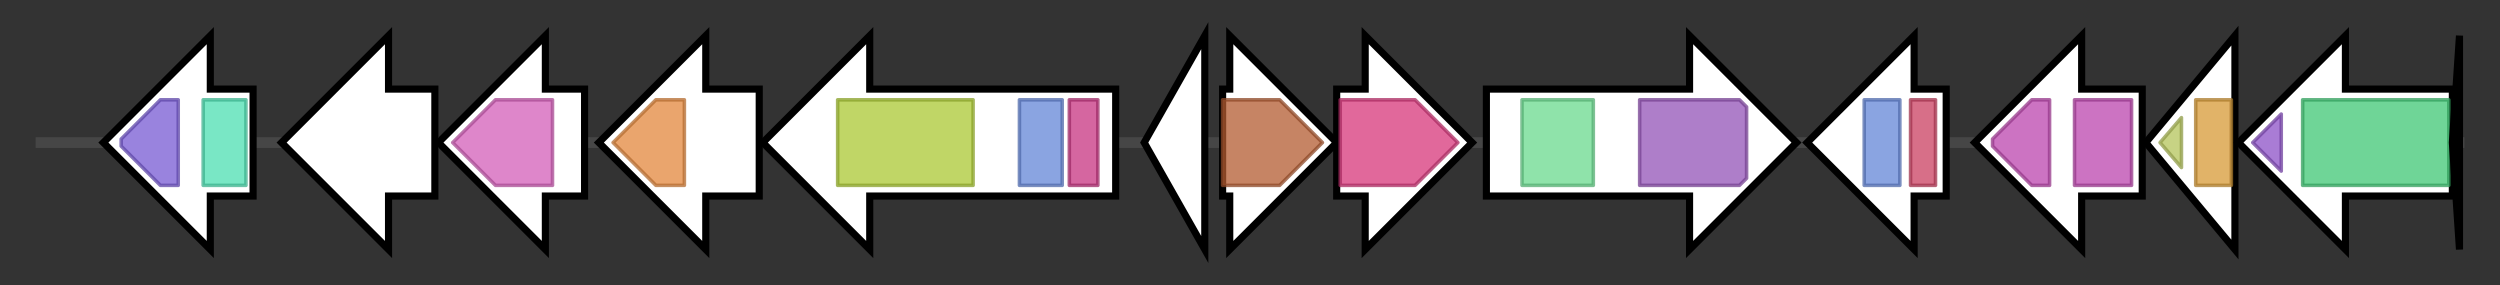 <svg version="1.1" baseProfile="full" xmlns="http://www.w3.org/2000/svg" width="701.367" height="80">
	<rect width="100%" height="100%" fill="#333333" stroke="none"/>
	<g>
		<line x1="10" y1="40.0" x2="691.367" y2="40.0" style="stroke:rgb(70,70,70); stroke-width:3 "/>
		<g>
			<title> (ctg485_27)</title>
			<polygon class=" (ctg485_27)" points="71,25 59,25 59,10 29,40 59,70 59,55 71,55" fill="rgb(255,255,255)" fill-opacity="1.0" stroke="rgb(0,0,0)" stroke-width="2"  />
			<g>
				<title>DUF4143 (PF13635)
"Domain of unknown function (DUF4143)"</title>
				<polygon class="PF13635" points="34,39 45,28 50,28 50,52 45,52 34,41" stroke-linejoin="round" width="16" height="24" fill="rgb(119,89,210)" stroke="rgb(95,71,168)" stroke-width="1" opacity="0.75" />
			</g>
			<g>
				<title>AAA_14 (PF13173)
"AAA domain"</title>
				<rect class="PF13173" x="57" y="28" stroke-linejoin="round" width="12" height="24" fill="rgb(77,222,177)" stroke="rgb(61,177,141)" stroke-width="1" opacity="0.75" />
			</g>
		</g>
		<g>
			<title> (ctg485_28)</title>
			<polygon class=" (ctg485_28)" points="122,25 109,25 109,10 79,40 109,70 109,55 122,55" fill="rgb(255,255,255)" fill-opacity="1.0" stroke="rgb(0,0,0)" stroke-width="2"  />
		</g>
		<g>
			<title> (ctg485_29)</title>
			<polygon class=" (ctg485_29)" points="164,25 153,25 153,10 123,40 153,70 153,55 164,55" fill="rgb(255,255,255)" fill-opacity="1.0" stroke="rgb(0,0,0)" stroke-width="2"  />
			<g>
				<title>Amidohydro_1 (PF01979)
"Amidohydrolase family"</title>
				<polygon class="PF01979" points="127,40 139,28 155,28 155,52 139,52" stroke-linejoin="round" width="30" height="24" fill="rgb(210,93,184)" stroke="rgb(168,74,147)" stroke-width="1" opacity="0.75" />
			</g>
		</g>
		<g>
			<title> (ctg485_30)</title>
			<polygon class=" (ctg485_30)" points="213,25 198,25 198,10 168,40 198,70 198,55 213,55" fill="rgb(255,255,255)" fill-opacity="1.0" stroke="rgb(0,0,0)" stroke-width="2"  />
			<g>
				<title>SusD_RagB (PF07980)
"SusD family"</title>
				<polygon class="PF07980" points="172,40 184,28 192,28 192,52 184,52" stroke-linejoin="round" width="24" height="24" fill="rgb(226,135,61)" stroke="rgb(180,108,48)" stroke-width="1" opacity="0.75" />
			</g>
		</g>
		<g>
			<title> (ctg485_31)</title>
			<polygon class=" (ctg485_31)" points="313,25 244,25 244,10 214,40 244,70 244,55 313,55" fill="rgb(255,255,255)" fill-opacity="1.0" stroke="rgb(0,0,0)" stroke-width="2"  />
			<g>
				<title>TonB_dep_Rec (PF00593)
"TonB dependent receptor"</title>
				<rect class="PF00593" x="235" y="28" stroke-linejoin="round" width="38" height="24" fill="rgb(171,200,51)" stroke="rgb(136,160,40)" stroke-width="1" opacity="0.75" />
			</g>
			<g>
				<title>Plug (PF07715)
"TonB-dependent Receptor Plug Domain"</title>
				<rect class="PF07715" x="286" y="28" stroke-linejoin="round" width="12" height="24" fill="rgb(99,133,214)" stroke="rgb(79,106,171)" stroke-width="1" opacity="0.75" />
			</g>
			<g>
				<title>CarbopepD_reg_2 (PF13715)
"CarboxypepD_reg-like domain"</title>
				<rect class="PF13715" x="300" y="28" stroke-linejoin="round" width="8" height="24" fill="rgb(198,51,128)" stroke="rgb(158,40,102)" stroke-width="1" opacity="0.75" />
			</g>
		</g>
		<g>
			<title> (ctg485_32)</title>
			<polygon class=" (ctg485_32)" points="321,40 338,10 338,70" fill="rgb(255,255,255)" fill-opacity="1.0" stroke="rgb(0,0,0)" stroke-width="2"  />
		</g>
		<g>
			<title> (ctg485_33)</title>
			<polygon class=" (ctg485_33)" points="343,25 345,25 345,10 375,40 345,70 345,55 343,55" fill="rgb(255,255,255)" fill-opacity="1.0" stroke="rgb(0,0,0)" stroke-width="2"  />
			<g>
				<title>SQS_PSY (PF00494)
"Squalene/phytoene synthase"</title>
				<polygon class="PF00494" points="343,28 359,28 371,40 371,40 359,52 343,52" stroke-linejoin="round" width="28" height="24" fill="rgb(178,91,49)" stroke="rgb(142,72,39)" stroke-width="1" opacity="0.75" />
			</g>
		</g>
		<g>
			<title> (ctg485_34)</title>
			<polygon class=" (ctg485_34)" points="375,25 383,25 383,10 413,40 383,70 383,55 375,55" fill="rgb(255,255,255)" fill-opacity="1.0" stroke="rgb(0,0,0)" stroke-width="2"  />
			<g>
				<title>Aminotran_5 (PF00266)
"Aminotransferase class-V"</title>
				<polygon class="PF00266" points="376,28 397,28 409,40 397,52 376,52" stroke-linejoin="round" width="34" height="24" fill="rgb(214,54,122)" stroke="rgb(171,43,97)" stroke-width="1" opacity="0.75" />
			</g>
		</g>
		<g>
			<title> (ctg485_35)</title>
			<polygon class=" (ctg485_35)" points="417,25 474,25 474,10 504,40 474,70 474,55 417,55" fill="rgb(255,255,255)" fill-opacity="1.0" stroke="rgb(0,0,0)" stroke-width="2"  />
			<g>
				<title>DUF5117 (PF17148)
"Domain of unknown function (DUF5117)"</title>
				<rect class="PF17148" x="427" y="28" stroke-linejoin="round" width="20" height="24" fill="rgb(105,217,142)" stroke="rgb(84,173,113)" stroke-width="1" opacity="0.75" />
			</g>
			<g>
				<title>DUF4953 (PF16313)
"Met-zincin"</title>
				<polygon class="PF16313" points="460,28 488,28 490,30 490,50 488,52 460,52" stroke-linejoin="round" width="30" height="24" fill="rgb(147,83,182)" stroke="rgb(117,66,145)" stroke-width="1" opacity="0.75" />
			</g>
		</g>
		<g>
			<title> (ctg485_36)</title>
			<polygon class=" (ctg485_36)" points="546,25 537,25 537,10 507,40 537,70 537,55 546,55" fill="rgb(255,255,255)" fill-opacity="1.0" stroke="rgb(0,0,0)" stroke-width="2"  />
			<g>
				<title>Plug (PF07715)
"TonB-dependent Receptor Plug Domain"</title>
				<polygon class="PF07715" points="523,28 523,28 533,28 533,52 523,52 523,52" stroke-linejoin="round" width="10" height="24" fill="rgb(99,133,214)" stroke="rgb(79,106,171)" stroke-width="1" opacity="0.75" />
			</g>
			<g>
				<title>CarboxypepD_reg (PF13620)
"Carboxypeptidase regulatory-like domain"</title>
				<rect class="PF13620" x="536" y="28" stroke-linejoin="round" width="7" height="24" fill="rgb(201,63,96)" stroke="rgb(160,50,76)" stroke-width="1" opacity="0.75" />
			</g>
		</g>
		<g>
			<title> (ctg485_37)</title>
			<polygon class=" (ctg485_37)" points="601,25 584,25 584,10 554,40 584,70 584,55 601,55" fill="rgb(255,255,255)" fill-opacity="1.0" stroke="rgb(0,0,0)" stroke-width="2"  />
			<g>
				<title>MatE (PF01554)
"MatE"</title>
				<polygon class="PF01554" points="559,39 570,28 575,28 575,52 570,52 559,41" stroke-linejoin="round" width="16" height="24" fill="rgb(187,69,173)" stroke="rgb(149,55,138)" stroke-width="1" opacity="0.75" />
			</g>
			<g>
				<title>MatE (PF01554)
"MatE"</title>
				<rect class="PF01554" x="582" y="28" stroke-linejoin="round" width="16" height="24" fill="rgb(187,69,173)" stroke="rgb(149,55,138)" stroke-width="1" opacity="0.75" />
			</g>
		</g>
		<g>
			<title> (ctg485_38)</title>
			<polygon class=" (ctg485_38)" points="602,40 627,10 627,70" fill="rgb(255,255,255)" fill-opacity="1.0" stroke="rgb(0,0,0)" stroke-width="2"  />
			<g>
				<title>Fer4_8 (PF13183)
"4Fe-4S dicluster domain"</title>
				<polygon class="PF13183" points="606,40 612,33 612,47" stroke-linejoin="round" width="7" height="24" fill="rgb(180,196,91)" stroke="rgb(144,156,72)" stroke-width="1" opacity="0.75" />
			</g>
			<g>
				<title>Fer2_3 (PF13085)
"2Fe-2S iron-sulfur cluster binding domain"</title>
				<polygon class="PF13085" points="616,28 616,28 626,28 626,52 616,52 616,52" stroke-linejoin="round" width="10" height="24" fill="rgb(214,154,54)" stroke="rgb(171,123,43)" stroke-width="1" opacity="0.75" />
			</g>
		</g>
		<g>
			<title> (ctg485_39)</title>
			<polygon class=" (ctg485_39)" points="688,25 658,25 658,10 628,40 658,70 658,55 688,55" fill="rgb(255,255,255)" fill-opacity="1.0" stroke="rgb(0,0,0)" stroke-width="2"  />
			<g>
				<title>Succ_DH_flav_C (PF02910)
"Fumarate reductase flavoprotein C-term"</title>
				<polygon class="PF02910" points="632,40 640,32 640,48" stroke-linejoin="round" width="11" height="24" fill="rgb(140,80,199)" stroke="rgb(112,64,159)" stroke-width="1" opacity="0.75" />
			</g>
			<g>
				<title>FAD_binding_2 (PF00890)
"FAD binding domain"</title>
				<rect class="PF00890" x="646" y="28" stroke-linejoin="round" width="41" height="24" fill="rgb(63,199,116)" stroke="rgb(50,159,92)" stroke-width="1" opacity="0.75" />
			</g>
		</g>
		<g>
			<title> (ctg485_40)</title>
			<polygon class=" (ctg485_40)" points="688,40 690,10 690,70" fill="rgb(255,255,255)" fill-opacity="1.0" stroke="rgb(0,0,0)" stroke-width="2"  />
		</g>
	</g>
</svg>

